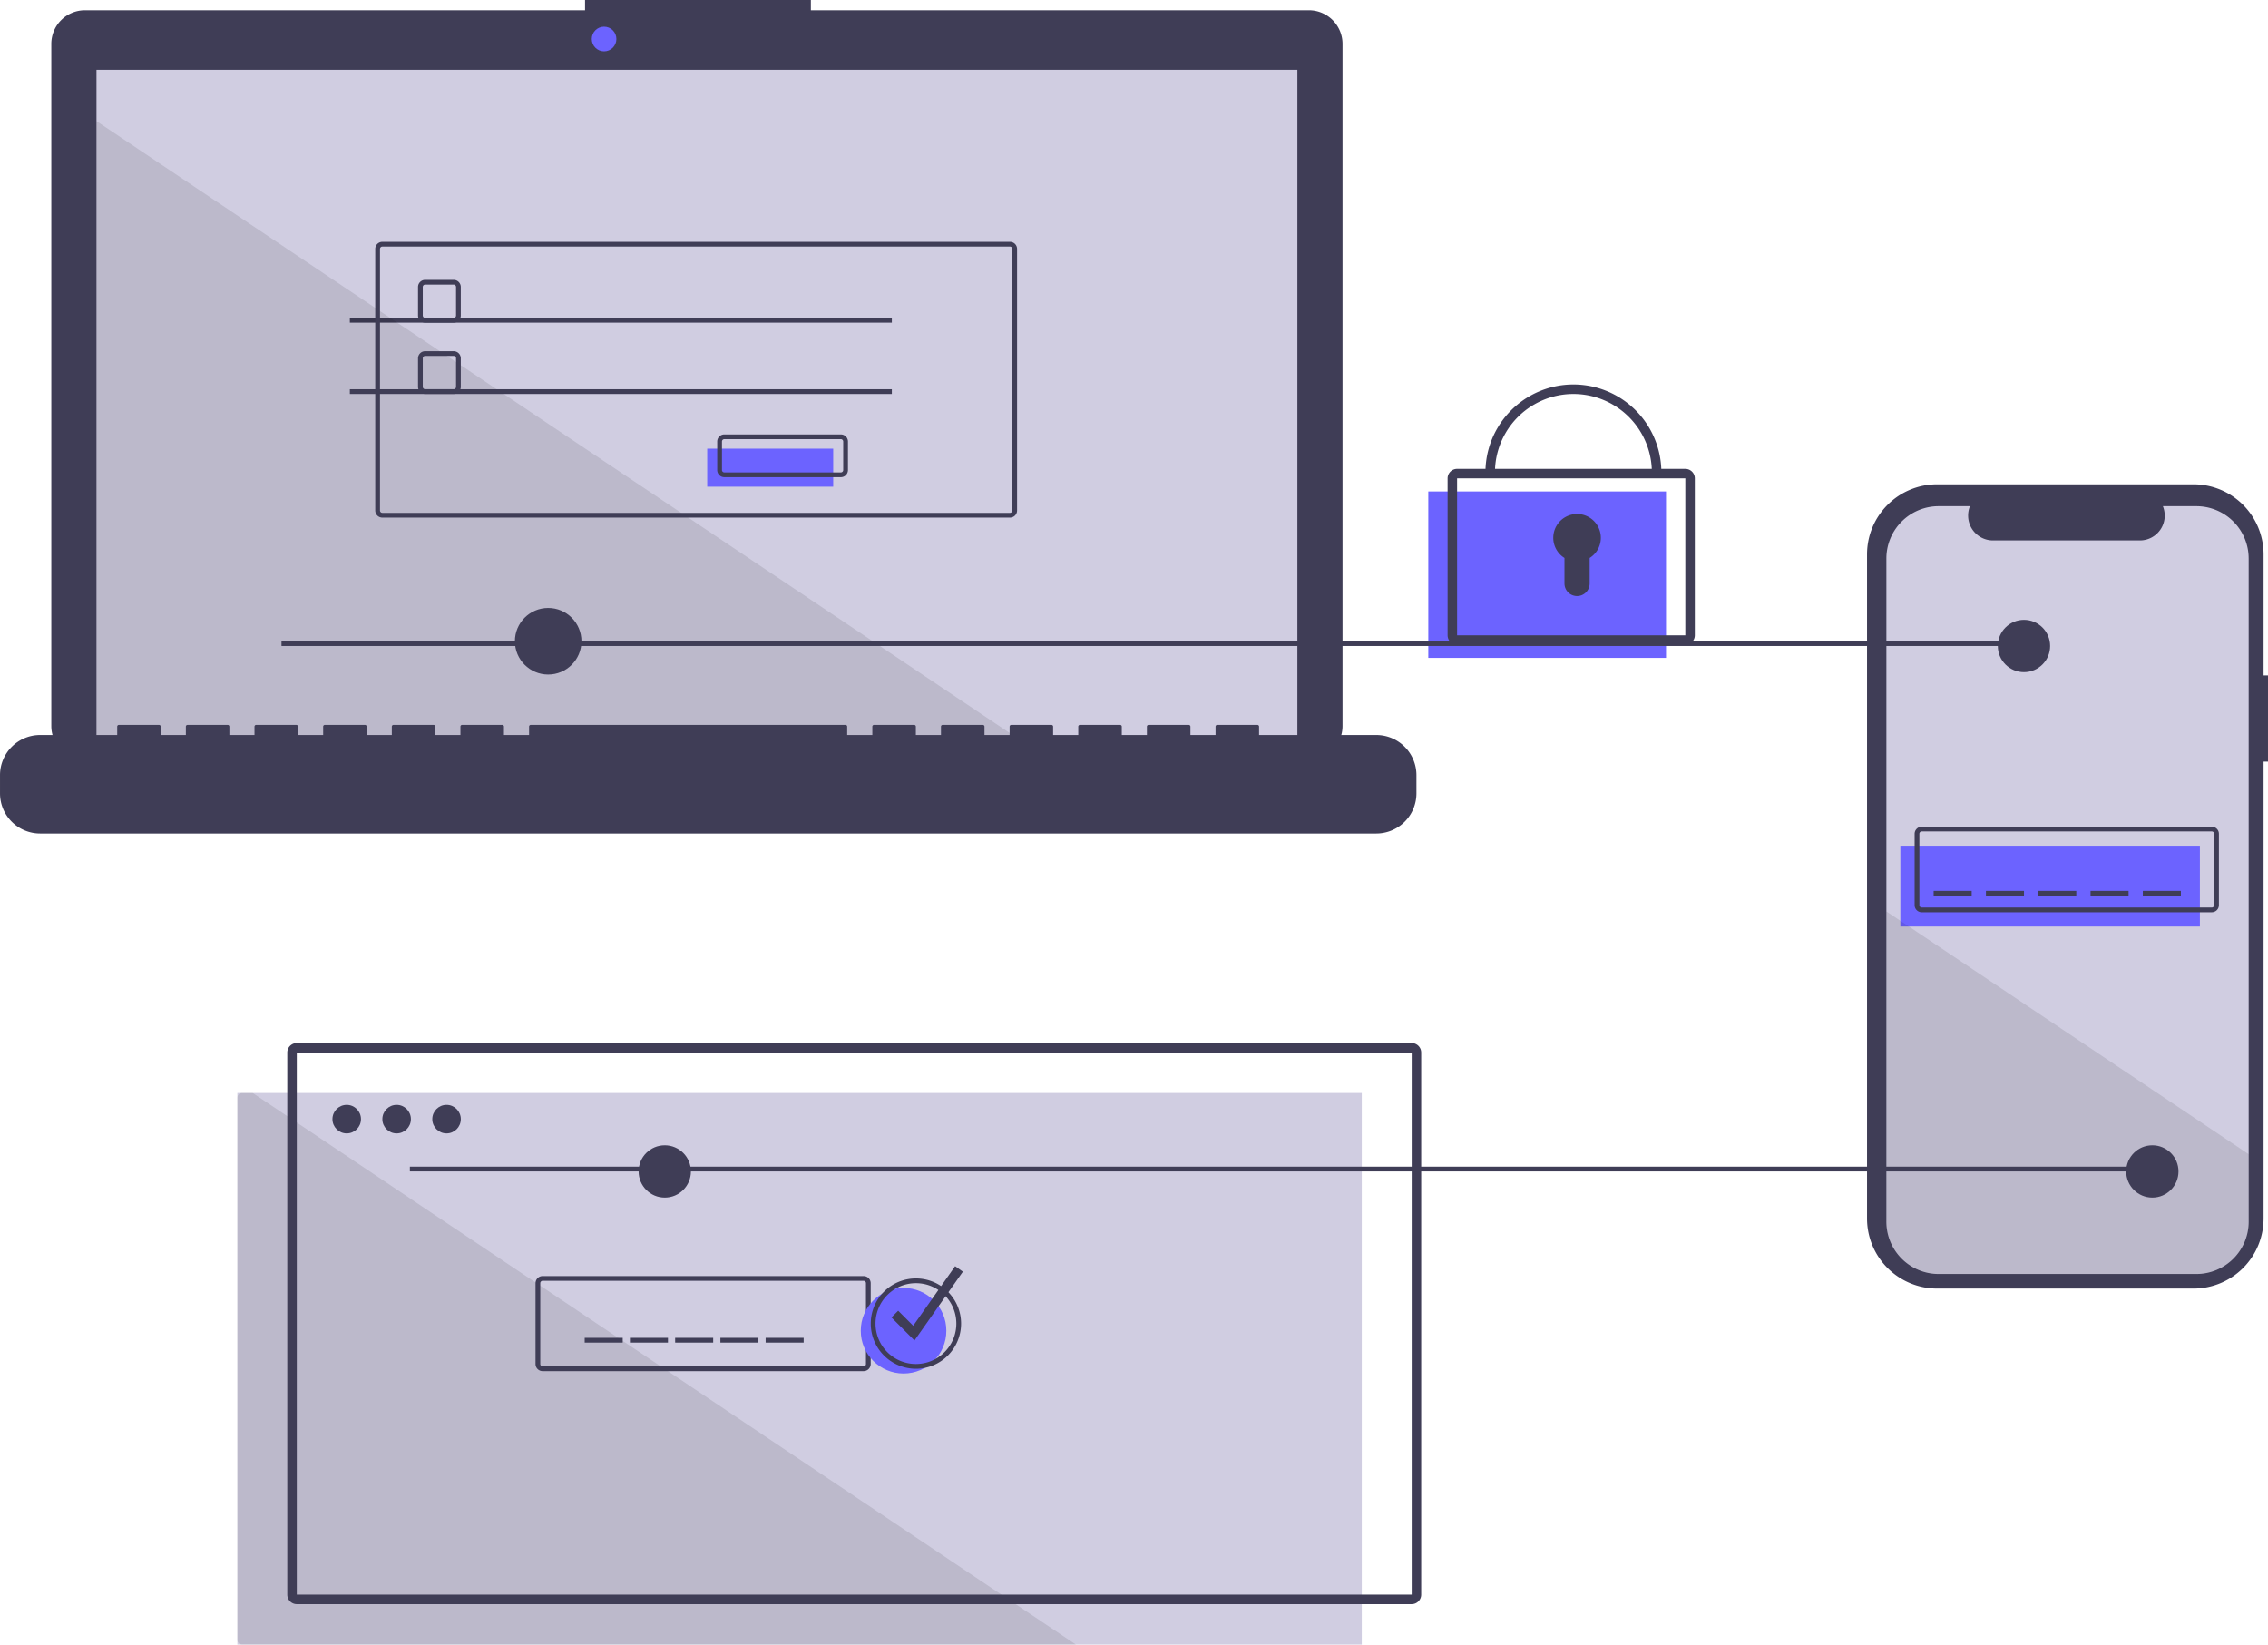 <svg xmlns="http://www.w3.org/2000/svg" viewBox="0 0 350 253.753"><g><path fill="#3f3d56" d="M350 104.218h-.682V85.54a10.811 10.811 0 0 0-10.811-10.811h-39.573a10.811 10.811 0 0 0-10.811 10.811v102.471a10.811 10.811 0 0 0 10.811 10.811h39.572a10.811 10.811 0 0 0 10.811-10.811v-70.5h.682z"/><path fill="#d0cde1" d="M347.018 86.176v102.322a8.075 8.075 0 0 1-8.074 8.074h-39.763a8.071 8.071 0 0 1-8.071-8.073V86.176a8.071 8.071 0 0 1 8.071-8.071h4.824a3.838 3.838 0 0 0 3.551 5.283h22.671a3.83 3.83 0 0 0 3.551-5.283h5.165a8.074 8.074 0 0 1 8.074 8.071z"/><path fill="#6c63ff" d="M293.267 130.491h46.223v12.473h-46.223z"/><path fill="#3f3d56" d="M341.324 140.763h-44.756a1.1 1.1 0 0 1-1.1-1.1v-11.006a1.1 1.1 0 0 1 1.1-1.1h44.756a1.1 1.1 0 0 1 1.1 1.1v11.005a1.1 1.1 0 0 1-1.1 1.1zm-44.756-12.473a.367.367 0 0 0-.367.367v11.006a.367.367 0 0 0 .367.367h44.756a.367.367 0 0 0 .367-.367v-11.006a.367.367 0 0 0-.367-.367z"/><path fill="#3f3d56" d="M298.403 137.461h5.87v.734h-5.87zM306.474 137.461h5.87v.734h-5.87zM314.544 137.461h5.87v.734h-5.87zM322.615 137.461h5.87v.734h-5.87zM330.685 137.461h5.87v.734h-5.87z"/><path d="M347.018 178.093v10.4a8.075 8.075 0 0 1-8.074 8.074h-39.763a8.071 8.071 0 0 1-8.071-8.073v-47.86z" opacity=".1"/><path fill="#d0cde1" d="M36.631 168.644h173.52v85.109H36.631z"/><path d="M166.038 253.752H37.365a.736.736 0 0 1-.734-.734v-83.641a.736.736 0 0 1 .734-.734h1.629z" opacity=".1"/><path fill="#3f3d56" d="M63.252 180.016h268.902v.734H63.252zM201.981 1.583h-76.847V-.001H90.286v1.584H13.118a5.2 5.2 0 0 0-5.2 5.2v105.232a5.2 5.2 0 0 0 5.2 5.2h188.863a5.2 5.2 0 0 0 5.2-5.2V6.782a5.2 5.2 0 0 0-5.2-5.2z"/><path fill="#d0cde1" d="M14.891 10.769h185.322v104.545H14.891z"/><circle cx="1.901" cy="1.901" r="1.901" fill="#6c63ff" transform="translate(91.322 4.118)"/><path fill="#3f3d56" d="M70.01 49.783h-4.4a1.1 1.1 0 0 1-1.1-1.1v-4.4a1.1 1.1 0 0 1 1.1-1.1h4.4a1.1 1.1 0 0 1 1.1 1.1v4.4a1.1 1.1 0 0 1-1.1 1.1zm-4.4-5.87a.367.367 0 0 0-.367.367v4.4a.367.367 0 0 0 .367.367h4.4a.367.367 0 0 0 .367-.367v-4.4a.367.367 0 0 0-.367-.367z"/><path fill="#3f3d56" d="M53.989 49.05h83.642v.734H53.989z"/><path fill="#6c63ff" d="M109.139 69.227h19.443v5.87h-19.443z"/><path fill="#3f3d56" d="M129.759 73.629h-17.977a1.1 1.1 0 0 1-1.1-1.1v-4.4a1.1 1.1 0 0 1 1.1-1.1h17.976a1.1 1.1 0 0 1 1.1 1.1v4.4a1.1 1.1 0 0 1-1.099 1.1zm-17.976-5.87a.367.367 0 0 0-.367.367v4.4a.367.367 0 0 0 .367.367h17.976a.367.367 0 0 0 .367-.367v-4.4a.367.367 0 0 0-.367-.367z"/><path fill="#6c63ff" d="M220.417 75.83h36.685v25.68h-36.685z"/><path fill="#3f3d56" d="M260.08 99.492h-35.218a1.469 1.469 0 0 1-1.467-1.467V73.812a1.469 1.469 0 0 1 1.467-1.467h35.218a1.469 1.469 0 0 1 1.467 1.467v24.212a1.469 1.469 0 0 1-1.467 1.468zm-35.218-25.68v24.212h35.219V73.812z"/><path fill="#3f3d56" d="M256.384 72.895h-1.467a12.106 12.106 0 1 0-24.212 0h-1.469a13.573 13.573 0 1 1 27.147 0zM247.043 82.983a3.669 3.669 0 1 0-5.611 3.108v3.938a1.942 1.942 0 0 0 1.943 1.941 1.942 1.942 0 0 0 1.942-1.942v-3.937a3.662 3.662 0 0 0 1.726-3.108zM90.229 206.429h5.87v.734h-5.87zM97.21 206.429h5.87v.734h-5.87zM104.191 206.429h5.87v.734h-5.87zM111.172 206.429h5.87v.734h-5.87zM118.153 206.429h5.87v.734h-5.87z"/><path fill="#3f3d56" d="M217.854 247.517H45.801a1.469 1.469 0 0 1-1.467-1.467v-83.643a1.469 1.469 0 0 1 1.467-1.467h172.053a1.469 1.469 0 0 1 1.467 1.467v83.642a1.469 1.469 0 0 1-1.467 1.467zm-172.053-85.11v83.642h172.054v-83.642z"/><circle cx="2.201" cy="2.201" r="2.201" fill="#3f3d56" transform="translate(51.304 170.478)"/><circle cx="2.201" cy="2.201" r="2.201" fill="#3f3d56" transform="translate(59.008 170.478)"/><circle cx="2.201" cy="2.201" r="2.201" fill="#3f3d56" transform="translate(66.712 170.478)"/><path fill="#3f3d56" d="M133.269 211.565H83.743a1.1 1.1 0 0 1-1.1-1.1v-12.473a1.1 1.1 0 0 1 1.1-1.1h49.525a1.1 1.1 0 0 1 1.1 1.1v12.473a1.1 1.1 0 0 1-1.099 1.1zm-49.526-13.94a.367.367 0 0 0-.367.367v12.473a.367.367 0 0 0 .367.367h49.525a.367.367 0 0 0 .367-.367v-12.473a.367.367 0 0 0-.367-.367z"/><circle cx="6.603" cy="6.603" r="6.603" fill="#6c63ff" transform="translate(132.835 198.725)"/><path fill="#3f3d56" d="M141.347 211.198a6.97 6.97 0 1 1 6.97-6.97 6.97 6.97 0 0 1-6.97 6.97zm0-13.207a6.236 6.236 0 1 0 6.236 6.236 6.236 6.236 0 0 0-6.236-6.236z"/><path fill="#3f3d56" d="M141.123 206.831l-3.551-3.552 1.037-1.037 2.318 2.318 6.468-9.192 1.2.845z"/><path d="M159.126 115.315H14.891V18.69z" opacity=".1"/><path fill="#3f3d56" d="M212.387 113.409H194.3v-1.3a.258.258 0 0 0-.258-.258h-6.2a.258.258 0 0 0-.258.258v1.3h-3.876v-1.3a.258.258 0 0 0-.258-.258h-6.2a.258.258 0 0 0-.258.258v1.3h-3.876v-1.3a.258.258 0 0 0-.258-.258h-6.2a.258.258 0 0 0-.258.258v1.3h-3.88v-1.3a.258.258 0 0 0-.258-.258h-6.2a.258.258 0 0 0-.258.258v1.3h-3.876v-1.3a.258.258 0 0 0-.258-.258h-6.2a.258.258 0 0 0-.258.258v1.3h-3.876v-1.3a.258.258 0 0 0-.258-.258h-6.2a.258.258 0 0 0-.258.258v1.3h-3.88v-1.3a.258.258 0 0 0-.258-.258H81.906a.258.258 0 0 0-.258.258v1.3h-3.876v-1.3a.258.258 0 0 0-.258-.258h-6.2a.258.258 0 0 0-.258.258v1.3H67.18v-1.3a.258.258 0 0 0-.258-.258h-6.2a.258.258 0 0 0-.258.258v1.3h-3.876v-1.3a.258.258 0 0 0-.258-.258h-6.2a.258.258 0 0 0-.258.258v1.3h-3.881v-1.3a.258.258 0 0 0-.258-.258h-6.2a.258.258 0 0 0-.258.258v1.3h-3.877v-1.3a.258.258 0 0 0-.258-.258h-6.2a.258.258 0 0 0-.258.258v1.3h-3.878v-1.3a.258.258 0 0 0-.258-.258h-6.2a.258.258 0 0 0-.258.258v1.3H6.201a6.2 6.2 0 0 0-6.2 6.2v2.8a6.2 6.2 0 0 0 6.2 6.2h206.186a6.2 6.2 0 0 0 6.2-6.2v-2.8a6.2 6.2 0 0 0-6.2-6.2zM155.857 79.866h-96.85a1.1 1.1 0 0 1-1.1-1.1V38.412a1.1 1.1 0 0 1 1.1-1.1h96.85a1.1 1.1 0 0 1 1.1 1.1v40.354a1.1 1.1 0 0 1-1.1 1.1zm-96.85-41.821a.367.367 0 0 0-.367.367v40.354a.367.367 0 0 0 .367.367h96.85a.367.367 0 0 0 .367-.367V38.412a.367.367 0 0 0-.367-.367z"/><path fill="#3f3d56" d="M70.01 60.789h-4.4a1.1 1.1 0 0 1-1.1-1.1v-4.4a1.1 1.1 0 0 1 1.1-1.1h4.4a1.1 1.1 0 0 1 1.1 1.1v4.4a1.1 1.1 0 0 1-1.1 1.1zm-4.4-5.87a.367.367 0 0 0-.367.367v4.4a.367.367 0 0 0 .367.367h4.4a.367.367 0 0 0 .367-.367v-4.4a.367.367 0 0 0-.367-.367z"/><path fill="#3f3d56" d="M53.989 60.056h83.642v.734H53.989zM43.442 98.942h268.902v.734H43.442z"/><circle cx="5.136" cy="5.136" r="5.136" fill="#3f3d56" transform="translate(79.46 93.806)"/><circle cx="4.035" cy="4.035" r="4.035" fill="#3f3d56" transform="translate(308.308 95.64)"/><circle cx="4.035" cy="4.035" r="4.035" fill="#3f3d56" transform="translate(328.117 176.714)"/><circle cx="4.035" cy="4.035" r="4.035" fill="#3f3d56" transform="translate(98.553 176.714)"/></g></svg>